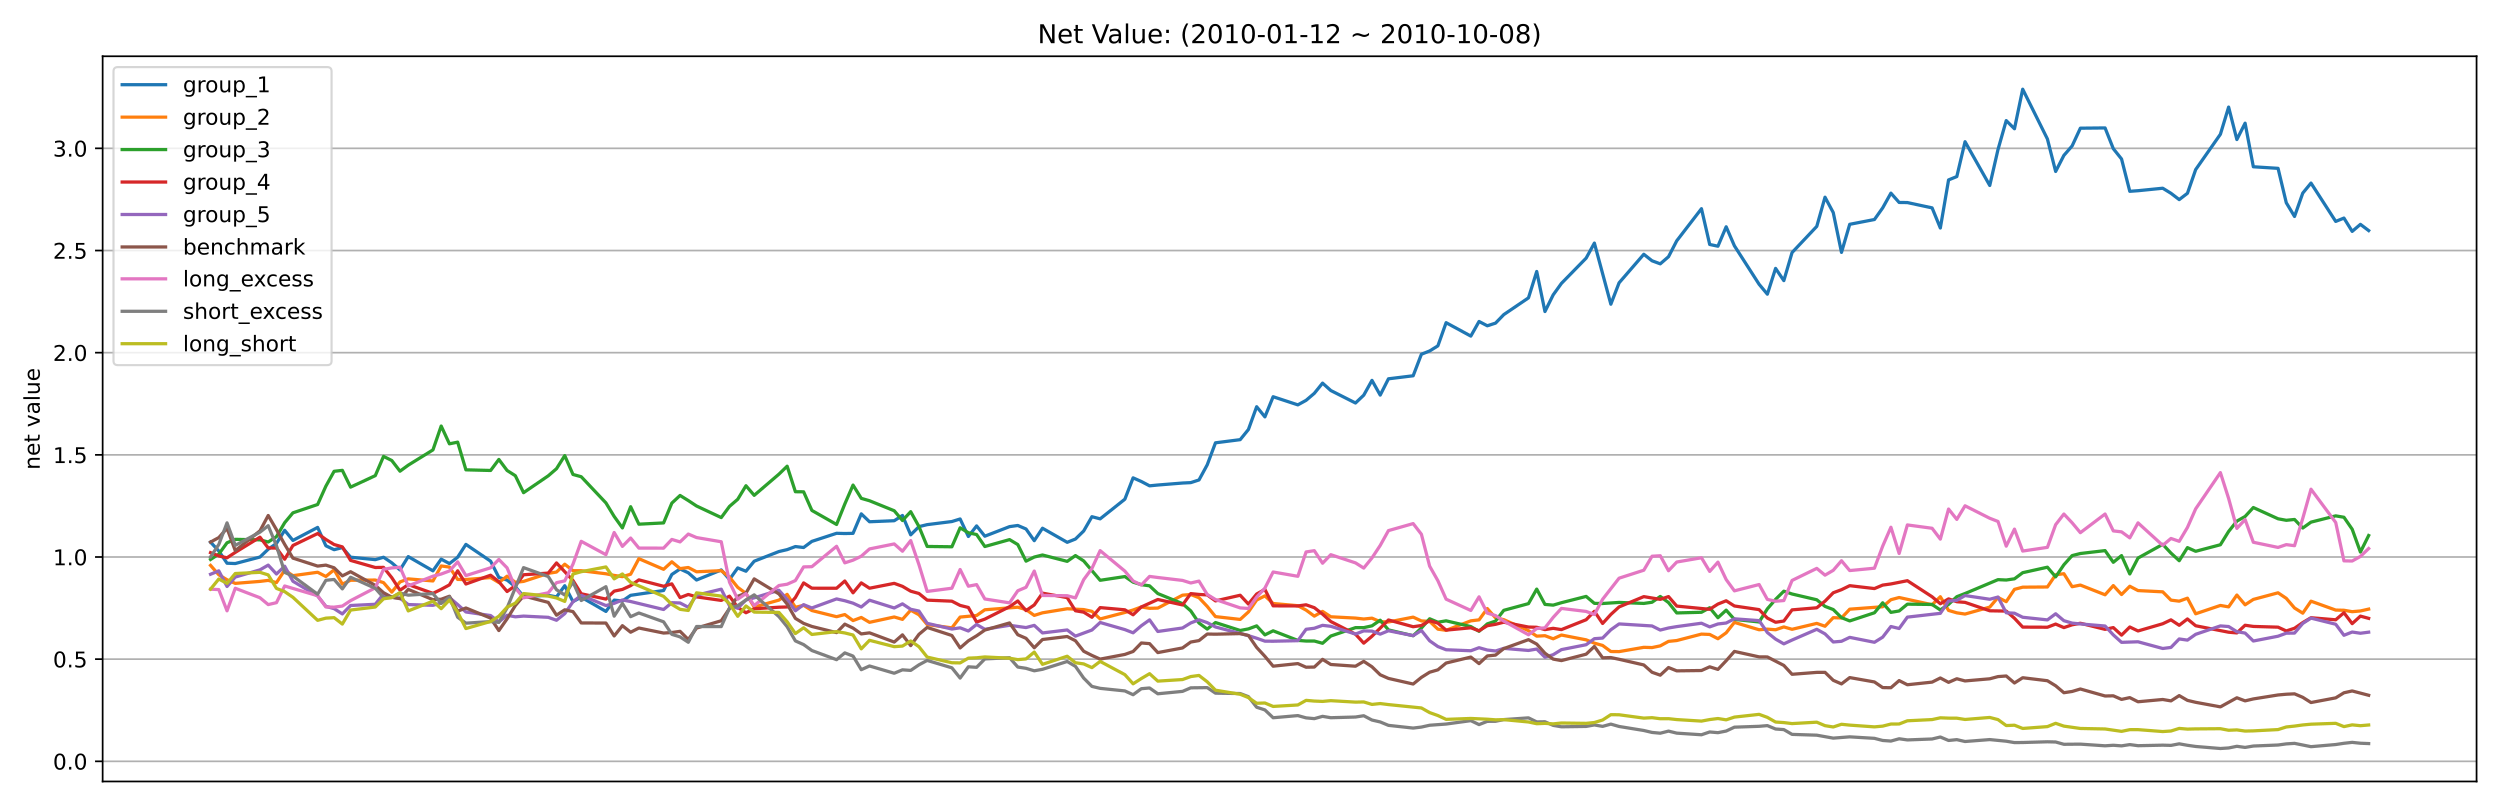 <?xml version="1.0" encoding="utf-8" standalone="no"?>
<!DOCTYPE svg PUBLIC "-//W3C//DTD SVG 1.1//EN"
  "http://www.w3.org/Graphics/SVG/1.1/DTD/svg11.dtd">
<!-- Created with matplotlib (https://matplotlib.org/) -->
<svg height="374.4pt" version="1.1" viewBox="0 0 1152 374.4" width="1152pt" xmlns="http://www.w3.org/2000/svg" xmlns:xlink="http://www.w3.org/1999/xlink">
 <defs>
  <style type="text/css">*{stroke-linecap:butt;stroke-linejoin:round;}</style>
 </defs>
 <g id="figure_1">
  <g id="patch_1">
   <path d="M 0 374.4 
L 1152 374.4 
L 1152 0 
L 0 0 
z
" style="fill:#ffffff;"/>
  </g>
  <g id="axes_1">
   <g id="patch_2">
    <path d="M 47.3 360.1 
L 1141.2 360.1 
L 1141.2 25.92 
L 47.3 25.92 
z
" style="fill:#ffffff;"/>
   </g>
   <g id="matplotlib.axis_1"/>
   <g id="matplotlib.axis_2">
    <g id="ytick_1">
     <g id="line2d_1">
      <path clip-path="url(#p873acc478d)" d="M 47.3 350.817 
L 1141.2 350.817 
" style="fill:none;stroke:#b0b0b0;stroke-linecap:square;stroke-width:0.8;"/>
     </g>
     <g id="line2d_2">
      <defs>
       <path d="M 0 0 
L -3.5 0 
" id="m927cfdba8a" style="stroke:#000000;stroke-width:0.8;"/>
      </defs>
      <g>
       <use style="stroke:#000000;stroke-width:0.8;" x="47.3" xlink:href="#m927cfdba8a" y="350.817"/>
      </g>
     </g>
     <g id="text_1">
      <!-- 0.0 -->
      <g transform="translate(24.397 354.616)scale(0.1 -0.1)">
       <defs>
        <path d="M 31.781 66.406 
Q 24.172 66.406 20.328 58.906 
Q 16.5 51.422 16.5 36.375 
Q 16.5 21.391 20.328 13.891 
Q 24.172 6.391 31.781 6.391 
Q 39.453 6.391 43.281 13.891 
Q 47.125 21.391 47.125 36.375 
Q 47.125 51.422 43.281 58.906 
Q 39.453 66.406 31.781 66.406 
z
M 31.781 74.219 
Q 44.047 74.219 50.516 64.516 
Q 56.984 54.828 56.984 36.375 
Q 56.984 17.969 50.516 8.266 
Q 44.047 -1.422 31.781 -1.422 
Q 19.531 -1.422 13.062 8.266 
Q 6.594 17.969 6.594 36.375 
Q 6.594 54.828 13.062 64.516 
Q 19.531 74.219 31.781 74.219 
z
" id="DejaVuSans-48"/>
        <path d="M 10.688 12.406 
L 21 12.406 
L 21 0 
L 10.688 0 
z
" id="DejaVuSans-46"/>
       </defs>
       <use xlink:href="#DejaVuSans-48"/>
       <use x="63.623" xlink:href="#DejaVuSans-46"/>
       <use x="95.41" xlink:href="#DejaVuSans-48"/>
      </g>
     </g>
    </g>
    <g id="ytick_2">
     <g id="line2d_3">
      <path clip-path="url(#p873acc478d)" d="M 47.3 303.74 
L 1141.2 303.74 
" style="fill:none;stroke:#b0b0b0;stroke-linecap:square;stroke-width:0.8;"/>
     </g>
     <g id="line2d_4">
      <g>
       <use style="stroke:#000000;stroke-width:0.8;" x="47.3" xlink:href="#m927cfdba8a" y="303.74"/>
      </g>
     </g>
     <g id="text_2">
      <!-- 0.5 -->
      <g transform="translate(24.397 307.54)scale(0.1 -0.1)">
       <defs>
        <path d="M 10.797 72.906 
L 49.516 72.906 
L 49.516 64.594 
L 19.828 64.594 
L 19.828 46.734 
Q 21.969 47.469 24.109 47.828 
Q 26.266 48.188 28.422 48.188 
Q 40.625 48.188 47.75 41.5 
Q 54.891 34.812 54.891 23.391 
Q 54.891 11.625 47.562 5.094 
Q 40.234 -1.422 26.906 -1.422 
Q 22.312 -1.422 17.547 -0.641 
Q 12.797 0.141 7.719 1.703 
L 7.719 11.625 
Q 12.109 9.234 16.797 8.062 
Q 21.484 6.891 26.703 6.891 
Q 35.156 6.891 40.078 11.328 
Q 45.016 15.766 45.016 23.391 
Q 45.016 31 40.078 35.438 
Q 35.156 39.891 26.703 39.891 
Q 22.75 39.891 18.812 39.016 
Q 14.891 38.141 10.797 36.281 
z
" id="DejaVuSans-53"/>
       </defs>
       <use xlink:href="#DejaVuSans-48"/>
       <use x="63.623" xlink:href="#DejaVuSans-46"/>
       <use x="95.41" xlink:href="#DejaVuSans-53"/>
      </g>
     </g>
    </g>
    <g id="ytick_3">
     <g id="line2d_5">
      <path clip-path="url(#p873acc478d)" d="M 47.3 256.664 
L 1141.2 256.664 
" style="fill:none;stroke:#b0b0b0;stroke-linecap:square;stroke-width:0.8;"/>
     </g>
     <g id="line2d_6">
      <g>
       <use style="stroke:#000000;stroke-width:0.8;" x="47.3" xlink:href="#m927cfdba8a" y="256.664"/>
      </g>
     </g>
     <g id="text_3">
      <!-- 1.0 -->
      <g transform="translate(24.397 260.463)scale(0.1 -0.1)">
       <defs>
        <path d="M 12.406 8.297 
L 28.516 8.297 
L 28.516 63.922 
L 10.984 60.406 
L 10.984 69.391 
L 28.422 72.906 
L 38.281 72.906 
L 38.281 8.297 
L 54.391 8.297 
L 54.391 0 
L 12.406 0 
z
" id="DejaVuSans-49"/>
       </defs>
       <use xlink:href="#DejaVuSans-49"/>
       <use x="63.623" xlink:href="#DejaVuSans-46"/>
       <use x="95.41" xlink:href="#DejaVuSans-48"/>
      </g>
     </g>
    </g>
    <g id="ytick_4">
     <g id="line2d_7">
      <path clip-path="url(#p873acc478d)" d="M 47.3 209.588 
L 1141.2 209.588 
" style="fill:none;stroke:#b0b0b0;stroke-linecap:square;stroke-width:0.8;"/>
     </g>
     <g id="line2d_8">
      <g>
       <use style="stroke:#000000;stroke-width:0.8;" x="47.3" xlink:href="#m927cfdba8a" y="209.588"/>
      </g>
     </g>
     <g id="text_4">
      <!-- 1.5 -->
      <g transform="translate(24.397 213.387)scale(0.1 -0.1)">
       <use xlink:href="#DejaVuSans-49"/>
       <use x="63.623" xlink:href="#DejaVuSans-46"/>
       <use x="95.41" xlink:href="#DejaVuSans-53"/>
      </g>
     </g>
    </g>
    <g id="ytick_5">
     <g id="line2d_9">
      <path clip-path="url(#p873acc478d)" d="M 47.3 162.512 
L 1141.2 162.512 
" style="fill:none;stroke:#b0b0b0;stroke-linecap:square;stroke-width:0.8;"/>
     </g>
     <g id="line2d_10">
      <g>
       <use style="stroke:#000000;stroke-width:0.8;" x="47.3" xlink:href="#m927cfdba8a" y="162.512"/>
      </g>
     </g>
     <g id="text_5">
      <!-- 2.0 -->
      <g transform="translate(24.397 166.311)scale(0.1 -0.1)">
       <defs>
        <path d="M 19.188 8.297 
L 53.609 8.297 
L 53.609 0 
L 7.328 0 
L 7.328 8.297 
Q 12.938 14.109 22.625 23.891 
Q 32.328 33.688 34.812 36.531 
Q 39.547 41.844 41.422 45.531 
Q 43.312 49.219 43.312 52.781 
Q 43.312 58.594 39.234 62.25 
Q 35.156 65.922 28.609 65.922 
Q 23.969 65.922 18.812 64.312 
Q 13.672 62.703 7.812 59.422 
L 7.812 69.391 
Q 13.766 71.781 18.938 73 
Q 24.125 74.219 28.422 74.219 
Q 39.75 74.219 46.484 68.547 
Q 53.219 62.891 53.219 53.422 
Q 53.219 48.922 51.531 44.891 
Q 49.859 40.875 45.406 35.406 
Q 44.188 33.984 37.641 27.219 
Q 31.109 20.453 19.188 8.297 
z
" id="DejaVuSans-50"/>
       </defs>
       <use xlink:href="#DejaVuSans-50"/>
       <use x="63.623" xlink:href="#DejaVuSans-46"/>
       <use x="95.41" xlink:href="#DejaVuSans-48"/>
      </g>
     </g>
    </g>
    <g id="ytick_6">
     <g id="line2d_11">
      <path clip-path="url(#p873acc478d)" d="M 47.3 115.435 
L 1141.2 115.435 
" style="fill:none;stroke:#b0b0b0;stroke-linecap:square;stroke-width:0.8;"/>
     </g>
     <g id="line2d_12">
      <g>
       <use style="stroke:#000000;stroke-width:0.8;" x="47.3" xlink:href="#m927cfdba8a" y="115.435"/>
      </g>
     </g>
     <g id="text_6">
      <!-- 2.5 -->
      <g transform="translate(24.397 119.235)scale(0.1 -0.1)">
       <use xlink:href="#DejaVuSans-50"/>
       <use x="63.623" xlink:href="#DejaVuSans-46"/>
       <use x="95.41" xlink:href="#DejaVuSans-53"/>
      </g>
     </g>
    </g>
    <g id="ytick_7">
     <g id="line2d_13">
      <path clip-path="url(#p873acc478d)" d="M 47.3 68.359 
L 1141.2 68.359 
" style="fill:none;stroke:#b0b0b0;stroke-linecap:square;stroke-width:0.8;"/>
     </g>
     <g id="line2d_14">
      <g>
       <use style="stroke:#000000;stroke-width:0.8;" x="47.3" xlink:href="#m927cfdba8a" y="68.359"/>
      </g>
     </g>
     <g id="text_7">
      <!-- 3.0 -->
      <g transform="translate(24.397 72.158)scale(0.1 -0.1)">
       <defs>
        <path d="M 40.578 39.312 
Q 47.656 37.797 51.625 33 
Q 55.609 28.219 55.609 21.188 
Q 55.609 10.406 48.188 4.484 
Q 40.766 -1.422 27.094 -1.422 
Q 22.516 -1.422 17.656 -0.516 
Q 12.797 0.391 7.625 2.203 
L 7.625 11.719 
Q 11.719 9.328 16.594 8.109 
Q 21.484 6.891 26.812 6.891 
Q 36.078 6.891 40.938 10.547 
Q 45.797 14.203 45.797 21.188 
Q 45.797 27.641 41.281 31.266 
Q 36.766 34.906 28.719 34.906 
L 20.219 34.906 
L 20.219 43.016 
L 29.109 43.016 
Q 36.375 43.016 40.234 45.922 
Q 44.094 48.828 44.094 54.297 
Q 44.094 59.906 40.109 62.906 
Q 36.141 65.922 28.719 65.922 
Q 24.656 65.922 20.016 65.031 
Q 15.375 64.156 9.812 62.312 
L 9.812 71.094 
Q 15.438 72.656 20.344 73.438 
Q 25.25 74.219 29.594 74.219 
Q 40.828 74.219 47.359 69.109 
Q 53.906 64.016 53.906 55.328 
Q 53.906 49.266 50.438 45.094 
Q 46.969 40.922 40.578 39.312 
z
" id="DejaVuSans-51"/>
       </defs>
       <use xlink:href="#DejaVuSans-51"/>
       <use x="63.623" xlink:href="#DejaVuSans-46"/>
       <use x="95.41" xlink:href="#DejaVuSans-48"/>
      </g>
     </g>
    </g>
    <g id="text_8">
     <!-- net value -->
     <g transform="translate(18.317 216.462)rotate(-90)scale(0.1 -0.1)">
      <defs>
       <path d="M 54.891 33.016 
L 54.891 0 
L 45.906 0 
L 45.906 32.719 
Q 45.906 40.484 42.875 44.328 
Q 39.844 48.188 33.797 48.188 
Q 26.516 48.188 22.312 43.547 
Q 18.109 38.922 18.109 30.906 
L 18.109 0 
L 9.078 0 
L 9.078 54.688 
L 18.109 54.688 
L 18.109 46.188 
Q 21.344 51.125 25.703 53.562 
Q 30.078 56 35.797 56 
Q 45.219 56 50.047 50.172 
Q 54.891 44.344 54.891 33.016 
z
" id="DejaVuSans-110"/>
       <path d="M 56.203 29.594 
L 56.203 25.203 
L 14.891 25.203 
Q 15.484 15.922 20.484 11.062 
Q 25.484 6.203 34.422 6.203 
Q 39.594 6.203 44.453 7.469 
Q 49.312 8.734 54.109 11.281 
L 54.109 2.781 
Q 49.266 0.734 44.188 -0.344 
Q 39.109 -1.422 33.891 -1.422 
Q 20.797 -1.422 13.156 6.188 
Q 5.516 13.812 5.516 26.812 
Q 5.516 40.234 12.766 48.109 
Q 20.016 56 32.328 56 
Q 43.359 56 49.781 48.891 
Q 56.203 41.797 56.203 29.594 
z
M 47.219 32.234 
Q 47.125 39.594 43.094 43.984 
Q 39.062 48.391 32.422 48.391 
Q 24.906 48.391 20.391 44.141 
Q 15.875 39.891 15.188 32.172 
z
" id="DejaVuSans-101"/>
       <path d="M 18.312 70.219 
L 18.312 54.688 
L 36.812 54.688 
L 36.812 47.703 
L 18.312 47.703 
L 18.312 18.016 
Q 18.312 11.328 20.141 9.422 
Q 21.969 7.516 27.594 7.516 
L 36.812 7.516 
L 36.812 0 
L 27.594 0 
Q 17.188 0 13.234 3.875 
Q 9.281 7.766 9.281 18.016 
L 9.281 47.703 
L 2.688 47.703 
L 2.688 54.688 
L 9.281 54.688 
L 9.281 70.219 
z
" id="DejaVuSans-116"/>
       <path id="DejaVuSans-32"/>
       <path d="M 2.984 54.688 
L 12.5 54.688 
L 29.594 8.797 
L 46.688 54.688 
L 56.203 54.688 
L 35.688 0 
L 23.484 0 
z
" id="DejaVuSans-118"/>
       <path d="M 34.281 27.484 
Q 23.391 27.484 19.188 25 
Q 14.984 22.516 14.984 16.5 
Q 14.984 11.719 18.141 8.906 
Q 21.297 6.109 26.703 6.109 
Q 34.188 6.109 38.703 11.406 
Q 43.219 16.703 43.219 25.484 
L 43.219 27.484 
z
M 52.203 31.203 
L 52.203 0 
L 43.219 0 
L 43.219 8.297 
Q 40.141 3.328 35.547 0.953 
Q 30.953 -1.422 24.312 -1.422 
Q 15.922 -1.422 10.953 3.297 
Q 6 8.016 6 15.922 
Q 6 25.141 12.172 29.828 
Q 18.359 34.516 30.609 34.516 
L 43.219 34.516 
L 43.219 35.406 
Q 43.219 41.609 39.141 45 
Q 35.062 48.391 27.688 48.391 
Q 23 48.391 18.547 47.266 
Q 14.109 46.141 10.016 43.891 
L 10.016 52.203 
Q 14.938 54.109 19.578 55.047 
Q 24.219 56 28.609 56 
Q 40.484 56 46.344 49.844 
Q 52.203 43.703 52.203 31.203 
z
" id="DejaVuSans-97"/>
       <path d="M 9.422 75.984 
L 18.406 75.984 
L 18.406 0 
L 9.422 0 
z
" id="DejaVuSans-108"/>
       <path d="M 8.5 21.578 
L 8.5 54.688 
L 17.484 54.688 
L 17.484 21.922 
Q 17.484 14.156 20.5 10.266 
Q 23.531 6.391 29.594 6.391 
Q 36.859 6.391 41.078 11.031 
Q 45.312 15.672 45.312 23.688 
L 45.312 54.688 
L 54.297 54.688 
L 54.297 0 
L 45.312 0 
L 45.312 8.406 
Q 42.047 3.422 37.719 1 
Q 33.406 -1.422 27.688 -1.422 
Q 18.266 -1.422 13.375 4.438 
Q 8.5 10.297 8.5 21.578 
z
M 31.109 56 
z
" id="DejaVuSans-117"/>
      </defs>
      <use xlink:href="#DejaVuSans-110"/>
      <use x="63.379" xlink:href="#DejaVuSans-101"/>
      <use x="124.902" xlink:href="#DejaVuSans-116"/>
      <use x="164.111" xlink:href="#DejaVuSans-32"/>
      <use x="195.898" xlink:href="#DejaVuSans-118"/>
      <use x="255.078" xlink:href="#DejaVuSans-97"/>
      <use x="316.357" xlink:href="#DejaVuSans-108"/>
      <use x="344.141" xlink:href="#DejaVuSans-117"/>
      <use x="407.52" xlink:href="#DejaVuSans-101"/>
     </g>
    </g>
   </g>
   <g id="line2d_15">
    <path clip-path="url(#p873acc478d)" d="M 97.023 249.818 
L 100.818 253.897 
L 104.614 259.532 
L 108.41 259.679 
L 119.796 256.681 
L 123.592 253.079 
L 127.388 250.427 
L 131.183 244.367 
L 134.979 249.026 
L 146.366 243.037 
L 150.162 251.486 
L 153.957 253.302 
L 157.753 252.329 
L 161.548 256.756 
L 172.935 257.885 
L 176.731 256.777 
L 180.527 259.342 
L 184.322 262.618 
L 188.118 256.484 
L 199.505 263.043 
L 203.3 257.648 
L 207.096 259.7 
L 210.892 256.758 
L 214.687 250.859 
L 226.074 258.591 
L 229.87 266.085 
L 233.665 267.298 
L 237.461 270.361 
L 241.257 274.859 
L 252.643 274.333 
L 256.439 275.037 
L 260.235 269.902 
L 264.03 277.221 
L 267.826 275.173 
L 279.213 281.746 
L 283.009 276.528 
L 286.804 276.938 
L 290.6 274.324 
L 305.782 272.107 
L 309.578 264.714 
L 313.374 262.181 
L 317.169 263.944 
L 320.965 267.271 
L 332.352 262.63 
L 336.147 267.026 
L 339.943 261.702 
L 343.739 263.217 
L 347.534 258.607 
L 358.921 254.151 
L 362.717 253.267 
L 366.512 251.855 
L 370.308 252.288 
L 374.104 249.468 
L 385.49 245.741 
L 389.286 245.849 
L 393.082 245.759 
L 396.877 236.788 
L 400.673 240.423 
L 412.06 239.949 
L 415.855 237.536 
L 419.651 246.449 
L 423.447 242.679 
L 427.242 241.752 
L 438.629 240.324 
L 442.425 239.142 
L 446.221 247.212 
L 450.016 242.34 
L 453.812 247.076 
L 465.199 242.671 
L 468.994 242.14 
L 472.79 243.756 
L 476.586 249.137 
L 480.381 243.408 
L 491.768 249.901 
L 495.564 248.387 
L 499.359 244.678 
L 503.155 238.093 
L 506.951 239.085 
L 518.337 230.028 
L 522.133 220.197 
L 525.929 221.874 
L 529.724 223.869 
L 533.52 223.497 
L 544.907 222.581 
L 548.702 222.396 
L 552.498 221.162 
L 556.294 214.181 
L 560.089 204.05 
L 571.476 202.593 
L 575.272 197.902 
L 579.067 187.424 
L 582.863 192.095 
L 586.659 182.814 
L 598.046 186.561 
L 601.841 184.475 
L 605.637 181.246 
L 609.433 176.544 
L 613.228 179.949 
L 624.615 185.703 
L 628.411 182.094 
L 632.206 175.281 
L 636.002 182.061 
L 639.798 174.553 
L 651.184 173.157 
L 654.98 163.237 
L 658.776 161.723 
L 662.571 159.379 
L 666.367 148.689 
L 677.754 154.871 
L 681.549 148.139 
L 685.345 150.12 
L 689.141 148.898 
L 692.936 144.976 
L 704.323 137.252 
L 708.119 125.103 
L 711.914 143.552 
L 715.71 135.87 
L 719.506 130.586 
L 730.893 118.943 
L 734.688 112.02 
L 742.279 140.173 
L 746.075 130.324 
L 757.462 117.169 
L 761.258 120.171 
L 765.053 121.575 
L 768.849 118.292 
L 772.645 110.963 
L 784.031 96.168 
L 787.827 112.65 
L 791.623 113.45 
L 795.418 104.51 
L 799.214 113.266 
L 810.601 131.003 
L 814.396 135.552 
L 818.192 123.679 
L 821.988 129.307 
L 825.783 116.378 
L 837.17 104.316 
L 840.966 90.875 
L 844.761 97.954 
L 848.557 116.291 
L 852.353 103.36 
L 863.74 101.153 
L 867.535 95.802 
L 871.331 89.003 
L 875.126 93.293 
L 878.922 93.342 
L 890.309 95.792 
L 894.105 105.065 
L 897.9 82.904 
L 901.696 81.361 
L 905.491 65.302 
L 916.878 85.463 
L 920.674 68.908 
L 924.47 55.572 
L 928.265 59.332 
L 932.061 41.11 
L 943.448 64.047 
L 947.243 79 
L 951.039 71.604 
L 954.835 67.242 
L 958.63 59.068 
L 970.017 58.952 
L 973.813 68.511 
L 977.608 73.26 
L 981.404 88.151 
L 985.2 87.878 
L 996.587 86.735 
L 1000.382 89.067 
L 1004.178 91.974 
L 1007.973 89.064 
L 1011.769 78.139 
L 1023.156 61.865 
L 1026.952 49.349 
L 1030.747 64.298 
L 1034.543 56.763 
L 1038.338 76.848 
L 1049.725 77.573 
L 1053.521 93.438 
L 1057.317 99.74 
L 1061.112 88.983 
L 1064.908 84.364 
L 1076.295 102.027 
L 1080.09 100.489 
L 1083.886 106.62 
L 1087.682 103.385 
L 1091.477 106.246 
L 1091.477 106.246 
" style="fill:none;stroke:#1f77b4;stroke-linecap:square;stroke-width:1.5;"/>
   </g>
   <g id="line2d_16">
    <path clip-path="url(#p873acc478d)" d="M 97.023 260.531 
L 100.818 264.862 
L 104.614 267.15 
L 108.41 268.818 
L 119.796 267.906 
L 123.592 267.436 
L 127.388 268.469 
L 131.183 262.76 
L 134.979 265.266 
L 146.366 263.696 
L 150.162 265.644 
L 153.957 262.563 
L 157.753 269.163 
L 161.548 267.376 
L 172.935 267.284 
L 176.731 268.474 
L 180.527 272.855 
L 184.322 268.16 
L 188.118 266.74 
L 199.505 267.703 
L 203.3 260.798 
L 207.096 261.303 
L 210.892 267.016 
L 214.687 267.033 
L 226.074 266.146 
L 229.87 268.439 
L 233.665 265.5 
L 237.461 268.341 
L 241.257 267.913 
L 252.643 264.2 
L 256.439 263.596 
L 260.235 259.993 
L 264.03 262.959 
L 267.826 262.986 
L 279.213 264.394 
L 283.009 265.146 
L 286.804 265.731 
L 290.6 264.591 
L 294.395 257.447 
L 305.782 262.344 
L 309.578 258.876 
L 313.374 262.014 
L 317.169 261.498 
L 320.965 263.475 
L 332.352 262.96 
L 336.147 265.959 
L 339.943 270.643 
L 343.739 273.444 
L 347.534 279.723 
L 358.921 276.533 
L 362.717 273.884 
L 366.512 279.855 
L 370.308 278.924 
L 374.104 281.334 
L 385.49 284.183 
L 389.286 283.188 
L 393.082 285.961 
L 396.877 284.526 
L 400.673 286.769 
L 412.06 284.302 
L 415.855 285.404 
L 419.651 281.17 
L 423.447 283.277 
L 427.242 287.797 
L 438.629 289.314 
L 442.425 284.348 
L 450.016 283.633 
L 453.812 280.984 
L 468.994 279.801 
L 472.79 280.896 
L 476.586 283.581 
L 480.381 282.382 
L 491.768 280.519 
L 499.359 280.888 
L 503.155 281.707 
L 506.951 285.211 
L 518.337 282.226 
L 522.133 281.089 
L 525.929 279.683 
L 529.724 280.308 
L 533.52 280.211 
L 544.907 274.253 
L 548.702 273.955 
L 552.498 275.43 
L 556.294 279.444 
L 560.089 284.133 
L 571.476 285.434 
L 575.272 281.988 
L 579.067 276.499 
L 582.863 274.575 
L 586.659 278.094 
L 598.046 279.107 
L 601.841 281.131 
L 605.637 283.913 
L 609.433 281.726 
L 613.228 284.213 
L 624.615 284.811 
L 628.411 285.243 
L 632.206 284.851 
L 636.002 286.472 
L 639.798 286.606 
L 651.184 284.374 
L 654.98 286.126 
L 658.776 286.32 
L 662.571 289.912 
L 666.367 290.447 
L 677.754 286.087 
L 681.549 285.629 
L 685.345 280.42 
L 689.141 284.711 
L 692.936 285.533 
L 704.323 290.619 
L 708.119 293.141 
L 711.914 292.929 
L 715.71 294.356 
L 719.506 292.619 
L 730.893 294.839 
L 734.688 296.355 
L 738.484 297.42 
L 742.279 300.22 
L 746.075 300.261 
L 757.462 298.287 
L 761.258 298.396 
L 765.053 297.615 
L 768.849 295.549 
L 772.645 295.161 
L 784.031 292.195 
L 787.827 292.351 
L 791.623 294.324 
L 795.418 291.599 
L 799.214 286.792 
L 810.601 290.189 
L 814.396 289.905 
L 818.192 290.19 
L 821.988 288.883 
L 825.783 289.98 
L 837.17 287.261 
L 840.966 288.568 
L 844.761 284.625 
L 848.557 284.754 
L 852.353 280.706 
L 867.535 279.584 
L 871.331 276.345 
L 875.126 275.333 
L 890.309 278.661 
L 894.105 274.976 
L 897.9 281.284 
L 901.696 282.393 
L 905.491 282.958 
L 916.878 279.76 
L 920.674 275.307 
L 924.47 277.241 
L 928.265 271.574 
L 932.061 270.571 
L 943.448 270.479 
L 947.243 264.867 
L 951.039 264.365 
L 954.835 270.359 
L 958.63 269.598 
L 970.017 274.073 
L 973.813 269.838 
L 977.608 273.95 
L 981.404 270.149 
L 985.2 272.134 
L 996.587 272.716 
L 1000.382 276.544 
L 1004.178 277.019 
L 1007.973 275.643 
L 1011.769 282.826 
L 1023.156 278.988 
L 1026.952 279.648 
L 1030.747 274.196 
L 1034.543 278.689 
L 1038.338 276.218 
L 1049.725 273.165 
L 1053.521 275.717 
L 1057.317 280.169 
L 1061.112 282.548 
L 1064.908 277.024 
L 1076.295 281.123 
L 1080.09 281.21 
L 1083.886 281.864 
L 1087.682 281.533 
L 1091.477 280.675 
L 1091.477 280.675 
" style="fill:none;stroke:#ff7f0e;stroke-linecap:square;stroke-width:1.5;"/>
   </g>
   <g id="line2d_17">
    <path clip-path="url(#p873acc478d)" d="M 97.023 257.8 
L 100.818 255.346 
L 104.614 250.11 
L 108.41 248.53 
L 119.796 248.758 
L 123.592 249.754 
L 127.388 247.296 
L 131.183 240.856 
L 134.979 236.313 
L 146.366 232.471 
L 150.162 224.024 
L 153.957 217.173 
L 157.753 216.738 
L 161.548 224.467 
L 172.935 219.168 
L 176.731 210.305 
L 180.527 212.197 
L 184.322 217.123 
L 188.118 214.352 
L 199.505 207.311 
L 203.3 196.317 
L 207.096 204.515 
L 210.892 203.74 
L 214.687 216.497 
L 226.074 216.794 
L 229.87 211.713 
L 233.665 216.792 
L 237.461 219.204 
L 241.257 227.026 
L 252.643 219.25 
L 256.439 215.976 
L 260.235 209.943 
L 264.03 218.632 
L 267.826 219.676 
L 279.213 231.74 
L 283.009 237.974 
L 286.804 243.262 
L 290.6 233.494 
L 294.395 241.542 
L 305.782 240.961 
L 309.578 231.834 
L 313.374 228.31 
L 317.169 230.657 
L 320.965 233.161 
L 332.352 238.495 
L 336.147 233.348 
L 339.943 230.076 
L 343.739 223.827 
L 347.534 228.251 
L 358.921 218.506 
L 362.717 214.83 
L 366.512 226.585 
L 370.308 226.628 
L 374.104 235.202 
L 385.49 241.674 
L 389.286 232.246 
L 393.082 223.529 
L 396.877 229.64 
L 400.673 230.74 
L 412.06 235.351 
L 415.855 239.848 
L 419.651 235.784 
L 423.447 242.622 
L 427.242 251.804 
L 438.629 251.956 
L 442.425 243.22 
L 446.221 245.486 
L 450.016 246.316 
L 453.812 251.836 
L 465.199 248.651 
L 468.994 250.929 
L 472.79 258.575 
L 476.586 256.686 
L 480.381 255.739 
L 491.768 258.672 
L 495.564 256.01 
L 499.359 258.469 
L 506.951 267.397 
L 518.337 265.677 
L 522.133 268.262 
L 525.929 269.419 
L 529.724 269.95 
L 533.52 273.51 
L 544.907 278.154 
L 548.702 281.487 
L 552.498 287.09 
L 556.294 289.879 
L 560.089 286.865 
L 571.476 290.523 
L 575.272 289.798 
L 579.067 288.406 
L 582.863 292.543 
L 586.659 290.68 
L 598.046 295.102 
L 601.841 295.384 
L 605.637 295.38 
L 609.433 296.43 
L 613.228 293.086 
L 624.615 289.216 
L 628.411 289.219 
L 632.206 288.383 
L 636.002 285.798 
L 639.798 290.258 
L 651.184 292.94 
L 654.98 289.405 
L 658.776 285.133 
L 662.571 286.721 
L 666.367 286.077 
L 677.754 288.722 
L 681.549 290.904 
L 685.345 287.487 
L 689.141 286.193 
L 692.936 281.24 
L 704.323 278.153 
L 708.119 271.459 
L 711.914 278.509 
L 715.71 278.844 
L 719.506 277.729 
L 730.893 274.828 
L 734.688 278.03 
L 738.484 278.089 
L 746.075 277.597 
L 757.462 278.059 
L 761.258 277.513 
L 765.053 274.853 
L 768.849 277.659 
L 772.645 282.443 
L 784.031 282.134 
L 787.827 280.049 
L 791.623 284.636 
L 795.418 281.166 
L 799.214 285.411 
L 810.601 286.603 
L 814.396 280.572 
L 818.192 276.181 
L 821.988 272.419 
L 825.783 273.717 
L 837.17 276.376 
L 840.966 279.416 
L 844.761 280.878 
L 848.557 284.606 
L 852.353 286.125 
L 863.74 282.37 
L 867.535 277.775 
L 871.331 282.178 
L 875.126 281.534 
L 878.922 278.395 
L 890.309 278.535 
L 894.105 281.077 
L 897.9 278.486 
L 901.696 274.956 
L 905.491 273.494 
L 920.674 267.102 
L 924.47 267.275 
L 928.265 266.72 
L 932.061 263.896 
L 943.448 261.362 
L 947.243 265.813 
L 951.039 260.242 
L 954.835 256.021 
L 958.63 255.059 
L 970.017 253.72 
L 973.813 259.102 
L 977.608 256.023 
L 981.404 264.475 
L 985.2 257.152 
L 996.587 250.835 
L 1000.382 254.87 
L 1004.178 258.371 
L 1007.973 252.346 
L 1011.769 254.04 
L 1023.156 251.02 
L 1026.952 244.888 
L 1030.747 240.133 
L 1034.543 237.995 
L 1038.338 233.875 
L 1049.725 239.055 
L 1053.521 239.753 
L 1057.317 239.372 
L 1061.112 243.316 
L 1064.908 240.601 
L 1076.295 237.711 
L 1080.09 238.355 
L 1083.886 243.863 
L 1087.682 254.388 
L 1091.477 246.767 
L 1091.477 246.767 
" style="fill:none;stroke:#2ca02c;stroke-linecap:square;stroke-width:1.5;"/>
   </g>
   <g id="line2d_18">
    <path clip-path="url(#p873acc478d)" d="M 97.023 254.656 
L 100.818 256.186 
L 104.614 257.034 
L 108.41 254.541 
L 119.796 247.537 
L 123.592 252.505 
L 127.388 252.542 
L 131.183 257.686 
L 134.979 251.361 
L 146.366 245.859 
L 150.162 248.583 
L 153.957 250.917 
L 157.753 252.001 
L 161.548 258.233 
L 172.935 261.503 
L 176.731 261.447 
L 180.527 266.19 
L 184.322 271.984 
L 188.118 269.366 
L 199.505 273.421 
L 203.3 271.572 
L 207.096 269.516 
L 210.892 263.033 
L 214.687 269.115 
L 226.074 265.05 
L 229.87 268.053 
L 233.665 272.567 
L 237.461 269.905 
L 241.257 264.848 
L 252.643 264.083 
L 256.439 259.403 
L 264.03 267.488 
L 267.826 273.608 
L 279.213 276.063 
L 283.009 272.402 
L 286.804 271.6 
L 290.6 269.857 
L 294.395 267.197 
L 305.782 270.151 
L 309.578 269.04 
L 313.374 275.376 
L 317.169 273.93 
L 320.965 275.042 
L 332.352 276.67 
L 336.147 274.714 
L 339.943 279.87 
L 343.739 282.344 
L 347.534 280.517 
L 358.921 279.801 
L 362.717 279.688 
L 366.512 275.345 
L 370.308 268.604 
L 374.104 271.039 
L 385.49 271.065 
L 389.286 267.725 
L 393.082 273.168 
L 396.877 268.6 
L 400.673 271.051 
L 412.06 268.811 
L 415.855 270.186 
L 419.651 272.423 
L 423.447 273.477 
L 427.242 276.545 
L 438.629 277.024 
L 442.425 278.975 
L 446.221 279.926 
L 450.016 286.648 
L 453.812 285.289 
L 465.199 279.572 
L 468.994 276.928 
L 472.79 281.365 
L 476.586 278.756 
L 480.381 273.326 
L 491.768 275.386 
L 495.564 281.436 
L 499.359 282.082 
L 503.155 284.432 
L 506.951 279.985 
L 518.337 280.997 
L 522.133 283.284 
L 525.929 279.682 
L 533.52 276.238 
L 544.907 278.752 
L 548.702 273.531 
L 552.498 273.919 
L 556.294 274.138 
L 560.089 276.895 
L 571.476 274.288 
L 575.272 278.36 
L 579.067 273.723 
L 582.863 271.59 
L 586.659 279.176 
L 598.046 279.22 
L 601.841 278.692 
L 605.637 280.018 
L 609.433 282.985 
L 613.228 286.401 
L 624.615 292.233 
L 628.411 296.368 
L 632.206 293.182 
L 639.798 285.68 
L 651.184 288.797 
L 654.98 288.238 
L 658.776 286.034 
L 662.571 287.143 
L 666.367 290.36 
L 677.754 289.29 
L 681.549 290.647 
L 685.345 288.326 
L 689.141 287.687 
L 692.936 286.707 
L 704.323 288.945 
L 708.119 289.049 
L 711.914 290.123 
L 715.71 289.532 
L 719.506 290.122 
L 730.893 285.574 
L 734.688 281.696 
L 738.484 287.292 
L 742.279 283.134 
L 746.075 279.669 
L 757.462 274.922 
L 765.053 276.186 
L 768.849 274.896 
L 772.645 279.285 
L 787.827 280.767 
L 791.623 278.347 
L 795.418 276.837 
L 799.214 279.235 
L 810.601 280.908 
L 814.396 284.816 
L 818.192 286.738 
L 821.988 286.178 
L 825.783 281.026 
L 837.17 280.068 
L 840.966 277.014 
L 844.761 273.143 
L 848.557 271.722 
L 852.353 269.88 
L 863.74 271.212 
L 867.535 269.612 
L 871.331 269.083 
L 878.922 267.585 
L 890.309 274.984 
L 894.105 278.205 
L 897.9 275.962 
L 901.696 277.276 
L 905.491 277.576 
L 916.878 281.451 
L 924.47 281.589 
L 928.265 284.902 
L 932.061 288.969 
L 943.448 289.025 
L 947.243 287.574 
L 951.039 289.196 
L 954.835 287.916 
L 958.63 287.195 
L 970.017 290.007 
L 973.813 289.189 
L 977.608 292.666 
L 981.404 288.922 
L 985.2 290.747 
L 996.587 287.424 
L 1000.382 285.628 
L 1004.178 288.132 
L 1007.973 285.215 
L 1011.769 288.35 
L 1026.952 291.328 
L 1030.747 291.649 
L 1034.543 288.111 
L 1038.338 288.661 
L 1049.725 288.995 
L 1053.521 290.741 
L 1057.317 289.5 
L 1061.112 286.891 
L 1064.908 284.65 
L 1076.295 285.598 
L 1080.09 282.348 
L 1083.886 287.372 
L 1087.682 283.908 
L 1091.477 284.936 
L 1091.477 284.936 
" style="fill:none;stroke:#d62728;stroke-linecap:square;stroke-width:1.5;"/>
   </g>
   <g id="line2d_19">
    <path clip-path="url(#p873acc478d)" d="M 97.023 264.614 
L 100.818 263.051 
L 104.614 270.249 
L 108.41 265.91 
L 119.796 262.582 
L 123.592 260.406 
L 127.388 264.497 
L 131.183 260.914 
L 134.979 267.838 
L 146.366 274.614 
L 150.162 279.402 
L 153.957 280.465 
L 157.753 282.9 
L 161.548 279.013 
L 172.935 278.45 
L 176.731 273.733 
L 180.527 275.257 
L 184.322 275.642 
L 188.118 278.581 
L 199.505 278.93 
L 203.3 277.885 
L 207.096 275.342 
L 210.892 278.58 
L 214.687 282.002 
L 226.074 283.642 
L 229.87 286.589 
L 233.665 283.505 
L 237.461 284.23 
L 241.257 283.898 
L 252.643 284.463 
L 256.439 285.814 
L 260.235 282.768 
L 264.03 277.282 
L 267.826 274.322 
L 279.213 279.041 
L 283.009 278.024 
L 286.804 276.474 
L 290.6 277.178 
L 305.782 280.856 
L 309.578 277.716 
L 313.374 277.85 
L 317.169 279.839 
L 320.965 274.266 
L 332.352 271.491 
L 336.147 279.119 
L 339.943 280.283 
L 343.739 276.453 
L 347.534 275.482 
L 358.921 271.989 
L 362.717 276.202 
L 366.512 281.442 
L 370.308 278.62 
L 374.104 280.153 
L 385.49 275.982 
L 389.286 276.816 
L 393.082 277.943 
L 396.877 279.701 
L 400.673 276.57 
L 412.06 280.155 
L 415.855 278.253 
L 419.651 280.753 
L 423.447 281.564 
L 427.242 287.229 
L 438.629 289.859 
L 442.425 289.298 
L 446.221 290.771 
L 450.016 287.742 
L 453.812 289.977 
L 465.199 288.132 
L 472.79 289.182 
L 476.586 288.17 
L 480.381 291.657 
L 491.768 290.286 
L 495.564 293.132 
L 503.155 290.315 
L 506.951 286.843 
L 518.337 290.122 
L 522.133 291.596 
L 525.929 288.338 
L 529.724 285.641 
L 533.52 290.982 
L 544.907 289.379 
L 548.702 287.049 
L 552.498 285.59 
L 556.294 286.903 
L 560.089 288.912 
L 575.272 292.902 
L 579.067 294.094 
L 582.863 295.442 
L 586.659 295.477 
L 598.046 295.226 
L 601.841 289.973 
L 605.637 289.5 
L 609.433 288.155 
L 613.228 288.595 
L 624.615 292.179 
L 628.411 290.718 
L 632.206 290.814 
L 636.002 292.214 
L 639.798 290.65 
L 651.184 292.898 
L 654.98 290.516 
L 658.776 295.273 
L 662.571 297.932 
L 666.367 299.407 
L 677.754 299.866 
L 681.549 298.46 
L 685.345 299.534 
L 689.141 299.975 
L 692.936 298.766 
L 704.323 299.732 
L 708.119 299.076 
L 711.914 302.844 
L 715.71 301.687 
L 719.506 299.346 
L 730.893 297.086 
L 734.688 294.308 
L 738.484 294.024 
L 742.279 290.195 
L 746.075 287.501 
L 761.258 288.441 
L 765.053 290.327 
L 768.849 289.376 
L 772.645 288.739 
L 784.031 287.179 
L 787.827 288.868 
L 791.623 287.528 
L 795.418 287.084 
L 799.214 285.153 
L 810.601 285.981 
L 814.396 291.467 
L 818.192 294.507 
L 821.988 296.686 
L 825.783 294.932 
L 837.17 289.983 
L 840.966 292.086 
L 844.761 295.828 
L 848.557 295.503 
L 852.353 293.696 
L 863.74 295.965 
L 867.535 293.607 
L 871.331 288.693 
L 875.126 289.617 
L 878.922 284.371 
L 894.105 282.627 
L 897.9 276.977 
L 901.696 276.638 
L 905.491 274.428 
L 916.878 276.138 
L 920.674 275.121 
L 924.47 282.368 
L 928.265 282.566 
L 932.061 284.433 
L 943.448 285.645 
L 947.243 282.825 
L 951.039 286.013 
L 954.835 287.131 
L 958.63 287.507 
L 970.017 288.465 
L 973.813 292.57 
L 977.608 295.993 
L 985.2 295.732 
L 996.587 298.823 
L 1000.382 298.339 
L 1004.178 294.427 
L 1007.973 294.965 
L 1011.769 292.29 
L 1023.156 288.423 
L 1026.952 288.708 
L 1030.747 291.093 
L 1034.543 291.713 
L 1038.338 295.377 
L 1049.725 293.167 
L 1053.521 291.777 
L 1057.317 291.717 
L 1061.112 287.279 
L 1064.908 284.827 
L 1076.295 287.654 
L 1080.09 292.736 
L 1083.886 291.241 
L 1087.682 291.796 
L 1091.477 291.304 
L 1091.477 291.304 
" style="fill:none;stroke:#9467bd;stroke-linecap:square;stroke-width:1.5;"/>
   </g>
   <g id="line2d_20">
    <path clip-path="url(#p873acc478d)" d="M 97.023 249.769 
L 100.818 247.725 
L 104.614 243.435 
L 108.41 253.731 
L 119.796 244.607 
L 123.592 237.545 
L 127.388 244.062 
L 131.183 250.855 
L 134.979 257.185 
L 146.366 260.851 
L 150.162 260.405 
L 153.957 261.636 
L 157.753 265.36 
L 161.548 263.448 
L 172.935 269.747 
L 176.731 273.117 
L 180.527 275.194 
L 184.322 275.859 
L 188.118 271.583 
L 199.505 276.342 
L 203.3 276.13 
L 207.096 274.75 
L 210.892 281.65 
L 214.687 280.162 
L 226.074 284.818 
L 229.87 290.559 
L 233.665 285.15 
L 237.461 279.034 
L 241.257 274.607 
L 252.643 277.585 
L 256.439 283.477 
L 260.235 280.996 
L 264.03 281.832 
L 267.826 287.047 
L 279.213 287.108 
L 283.009 293.041 
L 286.804 288.311 
L 290.6 291.327 
L 294.395 289.393 
L 305.782 291.706 
L 309.578 291.469 
L 313.374 290.914 
L 317.169 294.69 
L 320.965 289.419 
L 332.352 286.04 
L 339.943 274.782 
L 343.739 273.293 
L 347.534 266.752 
L 358.921 273.67 
L 362.717 278.361 
L 366.512 284.951 
L 370.308 287.252 
L 374.104 288.667 
L 385.49 291.51 
L 389.286 287.61 
L 393.082 289.421 
L 396.877 292.111 
L 400.673 291.61 
L 412.06 295.862 
L 415.855 292.54 
L 419.651 297.499 
L 423.447 292.307 
L 427.242 289.121 
L 438.629 292.839 
L 442.425 298.573 
L 446.221 295.276 
L 450.016 292.979 
L 453.812 290.33 
L 465.199 287.048 
L 468.994 292.48 
L 472.79 294.132 
L 476.586 298.487 
L 480.381 294.686 
L 491.768 293.302 
L 495.564 295.247 
L 499.359 300.098 
L 503.155 302.015 
L 506.951 303.722 
L 518.337 301.559 
L 522.133 300.204 
L 525.929 296.284 
L 529.724 296.587 
L 533.52 300.713 
L 544.907 298.576 
L 548.702 295.851 
L 552.498 295.178 
L 556.294 292.163 
L 560.089 292.235 
L 571.476 291.969 
L 575.272 292.822 
L 579.067 298.326 
L 582.863 302.443 
L 586.659 306.976 
L 598.046 305.78 
L 601.841 307.452 
L 605.637 307.378 
L 609.433 303.837 
L 613.228 306.193 
L 624.615 306.992 
L 628.411 304.753 
L 632.206 307.251 
L 636.002 310.937 
L 639.798 312.614 
L 651.184 315.202 
L 654.98 312.142 
L 658.776 309.758 
L 662.571 308.663 
L 666.367 305.531 
L 677.754 302.781 
L 681.549 305.792 
L 685.345 302.257 
L 689.141 301.875 
L 692.936 298.866 
L 704.323 294.75 
L 708.119 296.791 
L 711.914 301.004 
L 715.71 303.715 
L 719.506 304.401 
L 730.893 301.449 
L 734.688 297.888 
L 738.484 303.107 
L 742.279 303.004 
L 746.075 303.794 
L 757.462 306.408 
L 761.258 309.784 
L 765.053 311.117 
L 768.849 307.6 
L 772.645 309.128 
L 784.031 308.971 
L 787.827 307.272 
L 791.623 308.46 
L 795.418 304.463 
L 799.214 300.176 
L 810.601 302.69 
L 814.396 302.716 
L 821.988 306.619 
L 825.783 310.713 
L 837.17 309.834 
L 840.966 309.812 
L 844.761 313.491 
L 848.557 315.143 
L 852.353 312.23 
L 863.74 314.24 
L 867.535 316.838 
L 871.331 316.909 
L 875.126 313.616 
L 878.922 315.535 
L 890.309 314.321 
L 894.105 312.411 
L 897.9 314.426 
L 901.696 312.765 
L 905.491 313.771 
L 916.878 312.791 
L 920.674 311.776 
L 924.47 311.496 
L 928.265 314.718 
L 932.061 312.297 
L 943.448 313.678 
L 947.243 316.007 
L 951.039 319.204 
L 954.835 318.629 
L 958.63 317.486 
L 970.017 320.708 
L 973.813 320.636 
L 977.608 322.287 
L 981.404 321.458 
L 985.2 323.37 
L 996.587 322.322 
L 1000.382 322.968 
L 1004.178 320.535 
L 1007.973 322.73 
L 1011.769 323.623 
L 1023.156 325.725 
L 1030.747 321.54 
L 1034.543 322.957 
L 1038.338 322.066 
L 1049.725 320.242 
L 1053.521 319.904 
L 1057.317 319.721 
L 1061.112 321.326 
L 1064.908 323.726 
L 1076.295 321.574 
L 1080.09 319.232 
L 1083.886 318.391 
L 1091.477 320.382 
L 1091.477 320.382 
" style="fill:none;stroke:#8c564b;stroke-linecap:square;stroke-width:1.5;"/>
   </g>
   <g id="line2d_21">
    <path clip-path="url(#p873acc478d)" d="M 97.023 271.509 
L 100.818 271.675 
L 104.614 281.46 
L 108.41 271.074 
L 119.796 275.442 
L 123.592 278.595 
L 127.388 277.708 
L 131.183 270.021 
L 146.366 274.516 
L 150.162 279.687 
L 153.957 279.778 
L 157.753 279.271 
L 161.548 276.777 
L 172.935 270.858 
L 176.731 262.322 
L 180.527 261.706 
L 184.322 261.377 
L 188.118 269.975 
L 199.505 265.51 
L 203.3 264.512 
L 207.096 263.099 
L 210.892 258.904 
L 214.687 265.236 
L 226.074 261.637 
L 229.87 257.791 
L 233.665 261.675 
L 237.461 270.937 
L 241.257 275.466 
L 252.643 273.158 
L 256.439 268.489 
L 260.235 267.666 
L 264.03 259.967 
L 267.826 249.441 
L 279.213 255.599 
L 283.009 245.382 
L 286.804 251.769 
L 290.6 247.927 
L 294.395 252.562 
L 305.782 252.584 
L 309.578 248.569 
L 313.374 249.713 
L 317.169 246.096 
L 320.965 247.708 
L 332.352 249.644 
L 336.147 268.266 
L 339.943 276.125 
L 343.739 273.532 
L 347.534 279.044 
L 358.921 269.808 
L 362.717 269.212 
L 366.512 267.521 
L 370.308 261.223 
L 374.104 261.131 
L 385.49 251.735 
L 389.286 259.355 
L 393.082 258.126 
L 396.877 256.302 
L 400.673 252.947 
L 412.06 250.645 
L 415.855 254.003 
L 419.651 249.1 
L 423.447 260.183 
L 427.242 272.531 
L 438.629 271.052 
L 442.425 262.43 
L 446.221 270.123 
L 450.016 269.39 
L 453.812 276.006 
L 465.199 277.795 
L 468.994 272.227 
L 472.79 270.622 
L 476.586 263.145 
L 480.381 274.391 
L 491.768 274.504 
L 495.564 275.511 
L 499.359 267.105 
L 503.155 261.939 
L 506.951 253.732 
L 518.337 263.166 
L 522.133 267.706 
L 525.929 269.57 
L 529.724 265.612 
L 533.52 266.111 
L 544.907 267.455 
L 548.702 268.64 
L 552.498 267.768 
L 556.294 273.94 
L 560.089 276.261 
L 571.476 280.118 
L 575.272 280.375 
L 579.067 275.138 
L 582.863 271.002 
L 586.659 263.573 
L 598.046 265.557 
L 601.841 254.335 
L 605.637 253.752 
L 609.433 259.534 
L 613.228 255.597 
L 624.615 259.376 
L 628.411 261.772 
L 632.206 257.083 
L 636.002 251.341 
L 639.798 244.503 
L 651.184 241.271 
L 654.98 246.181 
L 658.776 260.883 
L 662.571 267.588 
L 666.367 276.093 
L 677.754 281.297 
L 681.549 275.022 
L 685.345 282.528 
L 689.141 283.652 
L 692.936 286.185 
L 704.323 292.504 
L 708.119 289.632 
L 711.914 289.316 
L 715.71 284.487 
L 719.506 280.36 
L 730.893 281.747 
L 734.688 283.159 
L 738.484 276.147 
L 746.075 266.424 
L 757.462 262.753 
L 761.258 256.305 
L 765.053 256.093 
L 768.849 262.995 
L 772.645 258.979 
L 784.031 257.016 
L 787.827 263.315 
L 791.623 259.035 
L 795.418 267.052 
L 799.214 272.261 
L 810.601 269.352 
L 814.396 276.2 
L 818.192 277.051 
L 821.988 276.731 
L 825.783 267.468 
L 837.17 261.913 
L 840.966 265.034 
L 844.761 262.805 
L 848.557 258.389 
L 852.353 262.916 
L 863.74 261.83 
L 867.535 251.684 
L 871.331 242.959 
L 875.126 255.04 
L 878.922 241.888 
L 890.309 243.426 
L 894.105 248.422 
L 897.9 234.563 
L 901.696 239.336 
L 905.491 233.067 
L 916.878 238.818 
L 920.674 240.285 
L 924.47 251.658 
L 928.265 243.818 
L 932.061 253.922 
L 943.448 252.218 
L 947.243 241.769 
L 951.039 236.868 
L 954.835 240.905 
L 958.63 245.457 
L 970.017 236.863 
L 973.813 244.642 
L 977.608 245.073 
L 981.404 247.845 
L 985.2 240.94 
L 996.587 251.301 
L 1000.382 248.121 
L 1004.178 249.436 
L 1007.973 243.053 
L 1011.769 234.467 
L 1023.156 217.785 
L 1026.952 229.691 
L 1030.747 243.484 
L 1034.543 239.401 
L 1038.338 249.873 
L 1049.725 252.254 
L 1053.521 250.966 
L 1057.317 251.456 
L 1061.112 238.865 
L 1064.908 225.435 
L 1076.295 240.766 
L 1080.09 258.434 
L 1083.886 258.515 
L 1087.682 256.404 
L 1091.477 252.769 
L 1091.477 252.769 
" style="fill:none;stroke:#e377c2;stroke-linecap:square;stroke-width:1.5;"/>
   </g>
   <g id="line2d_22">
    <path clip-path="url(#p873acc478d)" d="M 97.023 256.615 
L 100.818 250.906 
L 104.614 240.939 
L 108.41 251.298 
L 119.796 245.218 
L 123.592 242.238 
L 127.388 251.431 
L 131.183 263.754 
L 134.979 265.456 
L 146.366 273.821 
L 150.162 267.404 
L 153.957 267.014 
L 157.753 271.35 
L 161.548 266 
L 172.935 271.098 
L 176.731 275.361 
L 180.527 275.32 
L 184.322 273.28 
L 188.118 274.25 
L 199.505 273.526 
L 203.3 278.055 
L 207.096 275.109 
L 210.892 284.42 
L 214.687 287.156 
L 226.074 286.427 
L 229.87 286.796 
L 233.665 280.132 
L 241.257 261.567 
L 252.643 265.672 
L 256.439 271.739 
L 260.235 274.184 
L 264.03 268.17 
L 267.826 276.717 
L 279.213 270.35 
L 283.009 283.922 
L 286.804 278.076 
L 290.6 284.159 
L 294.395 282.46 
L 305.782 286.526 
L 309.578 292.307 
L 313.374 293.481 
L 317.169 295.955 
L 320.965 288.701 
L 332.352 288.734 
L 336.147 280.182 
L 339.943 279.092 
L 343.739 276.468 
L 347.534 274.108 
L 358.921 284.128 
L 362.717 288.793 
L 366.512 295.332 
L 370.308 297.028 
L 374.104 299.764 
L 385.49 303.977 
L 389.286 300.849 
L 393.082 302.323 
L 396.877 308.589 
L 400.673 306.882 
L 412.06 310.226 
L 415.855 308.656 
L 419.651 308.927 
L 423.447 306.36 
L 427.242 304.321 
L 438.629 307.731 
L 442.425 312.453 
L 446.221 307.261 
L 450.016 307.507 
L 453.812 303.632 
L 465.199 303.076 
L 468.994 307.377 
L 472.79 307.961 
L 476.586 309.099 
L 480.381 308.42 
L 491.768 304.812 
L 495.564 307.058 
L 499.359 312.462 
L 503.155 316.292 
L 506.951 317.195 
L 518.337 318.377 
L 522.133 320.124 
L 525.929 317.353 
L 529.724 317.021 
L 533.52 319.692 
L 544.907 318.588 
L 548.702 316.954 
L 556.294 316.852 
L 560.089 319.413 
L 571.476 319.582 
L 575.272 321.023 
L 579.067 325.892 
L 582.863 327.134 
L 586.659 330.738 
L 598.046 329.743 
L 601.841 330.793 
L 605.637 331.147 
L 609.433 330.089 
L 613.228 330.724 
L 624.615 330.407 
L 628.411 329.81 
L 632.206 331.798 
L 636.002 332.672 
L 639.798 334.243 
L 651.184 335.497 
L 654.98 335.036 
L 658.776 334.191 
L 666.367 333.642 
L 677.754 332.074 
L 681.549 333.892 
L 685.345 332.398 
L 689.141 332.365 
L 692.936 331.589 
L 704.323 330.788 
L 708.119 332.656 
L 711.914 332.588 
L 715.71 334.255 
L 719.506 334.904 
L 730.893 334.733 
L 734.688 334.053 
L 738.484 334.711 
L 742.279 333.674 
L 746.075 334.759 
L 757.462 336.609 
L 761.258 337.507 
L 765.053 337.858 
L 768.849 336.896 
L 772.645 337.827 
L 784.031 338.579 
L 787.827 337.29 
L 791.623 337.614 
L 795.418 336.865 
L 799.214 335.079 
L 810.601 334.685 
L 814.396 334.36 
L 818.192 335.923 
L 821.988 336.195 
L 825.783 338.403 
L 837.17 338.77 
L 844.761 340.132 
L 852.353 339.539 
L 863.74 340.227 
L 867.535 341.206 
L 871.331 341.482 
L 875.126 340.423 
L 878.922 340.957 
L 890.309 340.524 
L 894.105 339.611 
L 897.9 341.21 
L 901.696 340.826 
L 905.491 341.686 
L 916.878 340.8 
L 924.47 341.545 
L 928.265 342.187 
L 932.061 342.147 
L 943.448 341.816 
L 947.243 341.911 
L 951.039 342.971 
L 958.63 342.899 
L 970.017 343.667 
L 973.813 343.416 
L 977.608 343.696 
L 981.404 343.107 
L 985.2 343.617 
L 996.587 343.374 
L 1000.382 343.477 
L 1004.178 342.754 
L 1007.973 343.429 
L 1011.769 343.972 
L 1023.156 344.91 
L 1026.952 344.664 
L 1030.747 343.895 
L 1034.543 344.412 
L 1038.338 343.769 
L 1049.725 343.304 
L 1053.521 342.785 
L 1057.317 342.54 
L 1064.908 344.064 
L 1076.295 343.08 
L 1080.09 342.508 
L 1083.886 342.084 
L 1087.682 342.481 
L 1091.477 342.636 
L 1091.477 342.636 
" style="fill:none;stroke:#7f7f7f;stroke-linecap:square;stroke-width:1.5;"/>
   </g>
   <g id="line2d_23">
    <path clip-path="url(#p873acc478d)" d="M 97.023 271.46 
L 100.818 266.817 
L 104.614 268.822 
L 108.41 264.274 
L 119.796 263.728 
L 123.592 264.913 
L 127.388 271.131 
L 131.183 272.634 
L 134.979 275.233 
L 146.366 285.853 
L 150.162 284.841 
L 153.957 284.617 
L 157.753 287.569 
L 161.548 281.107 
L 172.935 279.724 
L 176.731 275.937 
L 180.527 275.375 
L 184.322 273.058 
L 188.118 281.505 
L 199.505 277.022 
L 203.3 280.484 
L 207.096 276.483 
L 210.892 282.071 
L 214.687 289.64 
L 226.074 286.366 
L 229.87 283.956 
L 233.665 279.787 
L 237.461 277.948 
L 241.257 273.512 
L 252.643 274.7 
L 256.439 275.548 
L 260.235 277.122 
L 264.03 264.515 
L 267.826 263.442 
L 279.213 261.241 
L 283.009 266.738 
L 286.804 264.484 
L 290.6 268.355 
L 305.782 274.795 
L 309.578 278.523 
L 313.374 280.783 
L 317.169 281.298 
L 320.965 273.178 
L 332.352 274.676 
L 336.147 278.203 
L 339.943 283.995 
L 343.739 279.231 
L 347.534 282.063 
L 358.921 282.198 
L 362.717 286.493 
L 366.512 291.941 
L 370.308 289.289 
L 374.104 292.356 
L 385.49 291.055 
L 389.286 291.66 
L 393.082 292.611 
L 396.877 298.986 
L 400.673 295.051 
L 412.06 297.984 
L 415.855 297.712 
L 419.651 295.363 
L 423.447 298.008 
L 427.242 302.78 
L 438.629 305.396 
L 442.425 305.464 
L 446.221 303.273 
L 450.016 303.11 
L 453.812 302.718 
L 465.199 303.301 
L 468.994 303.959 
L 472.79 303.632 
L 476.586 300.486 
L 480.381 306.123 
L 491.768 302.385 
L 495.564 305.389 
L 499.359 305.929 
L 503.155 307.64 
L 506.951 304.782 
L 518.337 310.874 
L 522.133 315.094 
L 525.929 312.67 
L 529.724 310.434 
L 533.52 313.861 
L 544.907 313.137 
L 548.702 311.762 
L 552.498 311.244 
L 556.294 314.171 
L 560.089 318.04 
L 571.476 319.912 
L 575.272 321.451 
L 579.067 324.067 
L 582.863 323.938 
L 586.659 325.527 
L 598.046 324.848 
L 601.841 322.724 
L 605.637 323.051 
L 609.433 323.212 
L 613.228 322.866 
L 624.615 323.535 
L 628.411 323.452 
L 632.206 324.6 
L 636.002 324.199 
L 639.798 324.673 
L 654.98 326.224 
L 658.776 328.363 
L 662.571 329.716 
L 666.367 331.483 
L 677.754 331.064 
L 685.345 331.408 
L 689.141 331.693 
L 692.936 331.61 
L 704.323 332.687 
L 708.119 333.486 
L 711.914 333.331 
L 715.71 333.558 
L 719.506 333.16 
L 730.893 333.318 
L 734.688 332.935 
L 738.484 331.785 
L 742.279 329.317 
L 746.075 329.366 
L 757.462 330.905 
L 761.258 330.705 
L 765.053 331.191 
L 768.849 331.163 
L 772.645 331.579 
L 784.031 332.282 
L 787.827 331.575 
L 791.623 331.094 
L 795.418 331.698 
L 799.214 330.439 
L 810.601 329.175 
L 814.396 330.558 
L 818.192 332.713 
L 821.988 332.965 
L 825.783 333.429 
L 837.17 332.783 
L 840.966 334.39 
L 844.761 334.99 
L 848.557 333.748 
L 852.353 334.132 
L 863.74 334.943 
L 867.535 334.601 
L 871.331 333.64 
L 875.126 333.615 
L 878.922 332.137 
L 890.309 331.579 
L 894.105 330.768 
L 897.9 330.915 
L 901.696 330.938 
L 905.491 331.531 
L 916.878 330.6 
L 920.674 331.587 
L 924.47 334.337 
L 928.265 334.175 
L 932.061 335.671 
L 943.448 334.825 
L 947.243 333.3 
L 951.039 334.598 
L 958.63 335.676 
L 970.017 335.911 
L 977.608 337.008 
L 981.404 336.229 
L 985.2 336.216 
L 996.587 337.098 
L 1000.382 336.85 
L 1004.178 335.653 
L 1007.973 335.968 
L 1011.769 335.877 
L 1023.156 335.782 
L 1026.952 336.501 
L 1030.747 336.341 
L 1034.543 336.872 
L 1038.338 336.784 
L 1049.725 336.188 
L 1053.521 334.986 
L 1057.317 334.582 
L 1061.112 334.058 
L 1064.908 333.707 
L 1076.295 333.306 
L 1080.09 334.823 
L 1083.886 334.02 
L 1087.682 334.399 
L 1091.477 334.072 
L 1091.477 334.072 
" style="fill:none;stroke:#bcbd22;stroke-linecap:square;stroke-width:1.5;"/>
   </g>
   <g id="patch_3">
    <path d="M 47.3 360.1 
L 47.3 25.92 
" style="fill:none;stroke:#000000;stroke-linecap:square;stroke-linejoin:miter;stroke-width:0.8;"/>
   </g>
   <g id="patch_4">
    <path d="M 1141.2 360.1 
L 1141.2 25.92 
" style="fill:none;stroke:#000000;stroke-linecap:square;stroke-linejoin:miter;stroke-width:0.8;"/>
   </g>
   <g id="patch_5">
    <path d="M 47.3 360.1 
L 1141.2 360.1 
" style="fill:none;stroke:#000000;stroke-linecap:square;stroke-linejoin:miter;stroke-width:0.8;"/>
   </g>
   <g id="patch_6">
    <path d="M 47.3 25.92 
L 1141.2 25.92 
" style="fill:none;stroke:#000000;stroke-linecap:square;stroke-linejoin:miter;stroke-width:0.8;"/>
   </g>
   <g id="text_9">
    <!-- Net Value: (2010-01-12 ~ 2010-10-08) -->
    <g transform="translate(478.142 19.92)scale(0.12 -0.12)">
     <defs>
      <path d="M 9.812 72.906 
L 23.094 72.906 
L 55.422 11.922 
L 55.422 72.906 
L 64.984 72.906 
L 64.984 0 
L 51.703 0 
L 19.391 60.984 
L 19.391 0 
L 9.812 0 
z
" id="DejaVuSans-78"/>
      <path d="M 28.609 0 
L 0.781 72.906 
L 11.078 72.906 
L 34.188 11.531 
L 57.328 72.906 
L 67.578 72.906 
L 39.797 0 
z
" id="DejaVuSans-86"/>
      <path d="M 11.719 12.406 
L 22.016 12.406 
L 22.016 0 
L 11.719 0 
z
M 11.719 51.703 
L 22.016 51.703 
L 22.016 39.312 
L 11.719 39.312 
z
" id="DejaVuSans-58"/>
      <path d="M 31 75.875 
Q 24.469 64.656 21.281 53.656 
Q 18.109 42.672 18.109 31.391 
Q 18.109 20.125 21.312 9.062 
Q 24.516 -2 31 -13.188 
L 23.188 -13.188 
Q 15.875 -1.703 12.234 9.375 
Q 8.594 20.453 8.594 31.391 
Q 8.594 42.281 12.203 53.312 
Q 15.828 64.359 23.188 75.875 
z
" id="DejaVuSans-40"/>
      <path d="M 4.891 31.391 
L 31.203 31.391 
L 31.203 23.391 
L 4.891 23.391 
z
" id="DejaVuSans-45"/>
      <path d="M 73.188 39.891 
L 73.188 31.203 
Q 68.062 27.344 63.688 25.688 
Q 59.328 24.031 54.594 24.031 
Q 49.219 24.031 42.094 26.906 
Q 41.547 27.094 41.312 27.203 
Q 40.969 27.344 40.234 27.594 
Q 32.672 30.609 28.078 30.609 
Q 23.781 30.609 19.578 28.734 
Q 15.375 26.859 10.594 22.797 
L 10.594 31.5 
Q 15.719 35.359 20.094 37.031 
Q 24.469 38.719 29.203 38.719 
Q 34.578 38.719 41.75 35.797 
Q 42.234 35.594 42.484 35.5 
Q 42.875 35.359 43.562 35.109 
Q 51.125 32.078 55.719 32.078 
Q 59.906 32.078 64.031 33.938 
Q 68.172 35.797 73.188 39.891 
z
" id="DejaVuSans-126"/>
      <path d="M 31.781 34.625 
Q 24.75 34.625 20.719 30.859 
Q 16.703 27.094 16.703 20.516 
Q 16.703 13.922 20.719 10.156 
Q 24.75 6.391 31.781 6.391 
Q 38.812 6.391 42.859 10.172 
Q 46.922 13.969 46.922 20.516 
Q 46.922 27.094 42.891 30.859 
Q 38.875 34.625 31.781 34.625 
z
M 21.922 38.812 
Q 15.578 40.375 12.031 44.719 
Q 8.5 49.078 8.5 55.328 
Q 8.5 64.062 14.719 69.141 
Q 20.953 74.219 31.781 74.219 
Q 42.672 74.219 48.875 69.141 
Q 55.078 64.062 55.078 55.328 
Q 55.078 49.078 51.531 44.719 
Q 48 40.375 41.703 38.812 
Q 48.828 37.156 52.797 32.312 
Q 56.781 27.484 56.781 20.516 
Q 56.781 9.906 50.312 4.234 
Q 43.844 -1.422 31.781 -1.422 
Q 19.734 -1.422 13.25 4.234 
Q 6.781 9.906 6.781 20.516 
Q 6.781 27.484 10.781 32.312 
Q 14.797 37.156 21.922 38.812 
z
M 18.312 54.391 
Q 18.312 48.734 21.844 45.562 
Q 25.391 42.391 31.781 42.391 
Q 38.141 42.391 41.719 45.562 
Q 45.312 48.734 45.312 54.391 
Q 45.312 60.062 41.719 63.234 
Q 38.141 66.406 31.781 66.406 
Q 25.391 66.406 21.844 63.234 
Q 18.312 60.062 18.312 54.391 
z
" id="DejaVuSans-56"/>
      <path d="M 8.016 75.875 
L 15.828 75.875 
Q 23.141 64.359 26.781 53.312 
Q 30.422 42.281 30.422 31.391 
Q 30.422 20.453 26.781 9.375 
Q 23.141 -1.703 15.828 -13.188 
L 8.016 -13.188 
Q 14.5 -2 17.703 9.062 
Q 20.906 20.125 20.906 31.391 
Q 20.906 42.672 17.703 53.656 
Q 14.5 64.656 8.016 75.875 
z
" id="DejaVuSans-41"/>
     </defs>
     <use xlink:href="#DejaVuSans-78"/>
     <use x="74.805" xlink:href="#DejaVuSans-101"/>
     <use x="136.328" xlink:href="#DejaVuSans-116"/>
     <use x="175.537" xlink:href="#DejaVuSans-32"/>
     <use x="207.324" xlink:href="#DejaVuSans-86"/>
     <use x="267.982" xlink:href="#DejaVuSans-97"/>
     <use x="329.262" xlink:href="#DejaVuSans-108"/>
     <use x="357.045" xlink:href="#DejaVuSans-117"/>
     <use x="420.424" xlink:href="#DejaVuSans-101"/>
     <use x="481.947" xlink:href="#DejaVuSans-58"/>
     <use x="515.639" xlink:href="#DejaVuSans-32"/>
     <use x="547.426" xlink:href="#DejaVuSans-40"/>
     <use x="586.439" xlink:href="#DejaVuSans-50"/>
     <use x="650.062" xlink:href="#DejaVuSans-48"/>
     <use x="713.686" xlink:href="#DejaVuSans-49"/>
     <use x="777.309" xlink:href="#DejaVuSans-48"/>
     <use x="840.932" xlink:href="#DejaVuSans-45"/>
     <use x="877.016" xlink:href="#DejaVuSans-48"/>
     <use x="940.639" xlink:href="#DejaVuSans-49"/>
     <use x="1004.262" xlink:href="#DejaVuSans-45"/>
     <use x="1040.346" xlink:href="#DejaVuSans-49"/>
     <use x="1103.969" xlink:href="#DejaVuSans-50"/>
     <use x="1167.592" xlink:href="#DejaVuSans-32"/>
     <use x="1199.379" xlink:href="#DejaVuSans-126"/>
     <use x="1283.168" xlink:href="#DejaVuSans-32"/>
     <use x="1314.955" xlink:href="#DejaVuSans-50"/>
     <use x="1378.578" xlink:href="#DejaVuSans-48"/>
     <use x="1442.201" xlink:href="#DejaVuSans-49"/>
     <use x="1505.824" xlink:href="#DejaVuSans-48"/>
     <use x="1569.447" xlink:href="#DejaVuSans-45"/>
     <use x="1605.531" xlink:href="#DejaVuSans-49"/>
     <use x="1669.154" xlink:href="#DejaVuSans-48"/>
     <use x="1732.777" xlink:href="#DejaVuSans-45"/>
     <use x="1768.861" xlink:href="#DejaVuSans-48"/>
     <use x="1832.484" xlink:href="#DejaVuSans-56"/>
     <use x="1896.107" xlink:href="#DejaVuSans-41"/>
    </g>
   </g>
   <g id="legend_1">
    <g id="patch_7">
     <path d="M 54.3 168.248 
L 150.789 168.248 
Q 152.789 168.248 152.789 166.248 
L 152.789 32.92 
Q 152.789 30.92 150.789 30.92 
L 54.3 30.92 
Q 52.3 30.92 52.3 32.92 
L 52.3 166.248 
Q 52.3 168.248 54.3 168.248 
z
" style="fill:#ffffff;opacity:0.8;stroke:#cccccc;stroke-linejoin:miter;"/>
    </g>
    <g id="line2d_24">
     <path d="M 56.3 39.018 
L 76.3 39.018 
" style="fill:none;stroke:#1f77b4;stroke-linecap:square;stroke-width:1.5;"/>
    </g>
    <g id="line2d_25"/>
    <g id="text_10">
     <!-- group_1 -->
     <g transform="translate(84.3 42.518)scale(0.1 -0.1)">
      <defs>
       <path d="M 45.406 27.984 
Q 45.406 37.75 41.375 43.109 
Q 37.359 48.484 30.078 48.484 
Q 22.859 48.484 18.828 43.109 
Q 14.797 37.75 14.797 27.984 
Q 14.797 18.266 18.828 12.891 
Q 22.859 7.516 30.078 7.516 
Q 37.359 7.516 41.375 12.891 
Q 45.406 18.266 45.406 27.984 
z
M 54.391 6.781 
Q 54.391 -7.172 48.188 -13.984 
Q 42 -20.797 29.203 -20.797 
Q 24.469 -20.797 20.266 -20.094 
Q 16.062 -19.391 12.109 -17.922 
L 12.109 -9.188 
Q 16.062 -11.328 19.922 -12.344 
Q 23.781 -13.375 27.781 -13.375 
Q 36.625 -13.375 41.016 -8.766 
Q 45.406 -4.156 45.406 5.172 
L 45.406 9.625 
Q 42.625 4.781 38.281 2.391 
Q 33.938 0 27.875 0 
Q 17.828 0 11.672 7.656 
Q 5.516 15.328 5.516 27.984 
Q 5.516 40.672 11.672 48.328 
Q 17.828 56 27.875 56 
Q 33.938 56 38.281 53.609 
Q 42.625 51.219 45.406 46.391 
L 45.406 54.688 
L 54.391 54.688 
z
" id="DejaVuSans-103"/>
       <path d="M 41.109 46.297 
Q 39.594 47.172 37.812 47.578 
Q 36.031 48 33.891 48 
Q 26.266 48 22.188 43.047 
Q 18.109 38.094 18.109 28.812 
L 18.109 0 
L 9.078 0 
L 9.078 54.688 
L 18.109 54.688 
L 18.109 46.188 
Q 20.953 51.172 25.484 53.578 
Q 30.031 56 36.531 56 
Q 37.453 56 38.578 55.875 
Q 39.703 55.766 41.062 55.516 
z
" id="DejaVuSans-114"/>
       <path d="M 30.609 48.391 
Q 23.391 48.391 19.188 42.75 
Q 14.984 37.109 14.984 27.297 
Q 14.984 17.484 19.156 11.844 
Q 23.344 6.203 30.609 6.203 
Q 37.797 6.203 41.984 11.859 
Q 46.188 17.531 46.188 27.297 
Q 46.188 37.016 41.984 42.703 
Q 37.797 48.391 30.609 48.391 
z
M 30.609 56 
Q 42.328 56 49.016 48.375 
Q 55.719 40.766 55.719 27.297 
Q 55.719 13.875 49.016 6.219 
Q 42.328 -1.422 30.609 -1.422 
Q 18.844 -1.422 12.172 6.219 
Q 5.516 13.875 5.516 27.297 
Q 5.516 40.766 12.172 48.375 
Q 18.844 56 30.609 56 
z
" id="DejaVuSans-111"/>
       <path d="M 18.109 8.203 
L 18.109 -20.797 
L 9.078 -20.797 
L 9.078 54.688 
L 18.109 54.688 
L 18.109 46.391 
Q 20.953 51.266 25.266 53.625 
Q 29.594 56 35.594 56 
Q 45.562 56 51.781 48.094 
Q 58.016 40.188 58.016 27.297 
Q 58.016 14.406 51.781 6.484 
Q 45.562 -1.422 35.594 -1.422 
Q 29.594 -1.422 25.266 0.953 
Q 20.953 3.328 18.109 8.203 
z
M 48.688 27.297 
Q 48.688 37.203 44.609 42.844 
Q 40.531 48.484 33.406 48.484 
Q 26.266 48.484 22.188 42.844 
Q 18.109 37.203 18.109 27.297 
Q 18.109 17.391 22.188 11.75 
Q 26.266 6.109 33.406 6.109 
Q 40.531 6.109 44.609 11.75 
Q 48.688 17.391 48.688 27.297 
z
" id="DejaVuSans-112"/>
       <path d="M 50.984 -16.609 
L 50.984 -23.578 
L -0.984 -23.578 
L -0.984 -16.609 
z
" id="DejaVuSans-95"/>
      </defs>
      <use xlink:href="#DejaVuSans-103"/>
      <use x="63.477" xlink:href="#DejaVuSans-114"/>
      <use x="102.34" xlink:href="#DejaVuSans-111"/>
      <use x="163.521" xlink:href="#DejaVuSans-117"/>
      <use x="226.9" xlink:href="#DejaVuSans-112"/>
      <use x="290.377" xlink:href="#DejaVuSans-95"/>
      <use x="340.377" xlink:href="#DejaVuSans-49"/>
     </g>
    </g>
    <g id="line2d_26">
     <path d="M 56.3 53.975 
L 76.3 53.975 
" style="fill:none;stroke:#ff7f0e;stroke-linecap:square;stroke-width:1.5;"/>
    </g>
    <g id="line2d_27"/>
    <g id="text_11">
     <!-- group_2 -->
     <g transform="translate(84.3 57.475)scale(0.1 -0.1)">
      <use xlink:href="#DejaVuSans-103"/>
      <use x="63.477" xlink:href="#DejaVuSans-114"/>
      <use x="102.34" xlink:href="#DejaVuSans-111"/>
      <use x="163.521" xlink:href="#DejaVuSans-117"/>
      <use x="226.9" xlink:href="#DejaVuSans-112"/>
      <use x="290.377" xlink:href="#DejaVuSans-95"/>
      <use x="340.377" xlink:href="#DejaVuSans-50"/>
     </g>
    </g>
    <g id="line2d_28">
     <path d="M 56.3 68.931 
L 76.3 68.931 
" style="fill:none;stroke:#2ca02c;stroke-linecap:square;stroke-width:1.5;"/>
    </g>
    <g id="line2d_29"/>
    <g id="text_12">
     <!-- group_3 -->
     <g transform="translate(84.3 72.431)scale(0.1 -0.1)">
      <use xlink:href="#DejaVuSans-103"/>
      <use x="63.477" xlink:href="#DejaVuSans-114"/>
      <use x="102.34" xlink:href="#DejaVuSans-111"/>
      <use x="163.521" xlink:href="#DejaVuSans-117"/>
      <use x="226.9" xlink:href="#DejaVuSans-112"/>
      <use x="290.377" xlink:href="#DejaVuSans-95"/>
      <use x="340.377" xlink:href="#DejaVuSans-51"/>
     </g>
    </g>
    <g id="line2d_30">
     <path d="M 56.3 83.887 
L 76.3 83.887 
" style="fill:none;stroke:#d62728;stroke-linecap:square;stroke-width:1.5;"/>
    </g>
    <g id="line2d_31"/>
    <g id="text_13">
     <!-- group_4 -->
     <g transform="translate(84.3 87.387)scale(0.1 -0.1)">
      <defs>
       <path d="M 37.797 64.312 
L 12.891 25.391 
L 37.797 25.391 
z
M 35.203 72.906 
L 47.609 72.906 
L 47.609 25.391 
L 58.016 25.391 
L 58.016 17.188 
L 47.609 17.188 
L 47.609 0 
L 37.797 0 
L 37.797 17.188 
L 4.891 17.188 
L 4.891 26.703 
z
" id="DejaVuSans-52"/>
      </defs>
      <use xlink:href="#DejaVuSans-103"/>
      <use x="63.477" xlink:href="#DejaVuSans-114"/>
      <use x="102.34" xlink:href="#DejaVuSans-111"/>
      <use x="163.521" xlink:href="#DejaVuSans-117"/>
      <use x="226.9" xlink:href="#DejaVuSans-112"/>
      <use x="290.377" xlink:href="#DejaVuSans-95"/>
      <use x="340.377" xlink:href="#DejaVuSans-52"/>
     </g>
    </g>
    <g id="line2d_32">
     <path d="M 56.3 98.843 
L 76.3 98.843 
" style="fill:none;stroke:#9467bd;stroke-linecap:square;stroke-width:1.5;"/>
    </g>
    <g id="line2d_33"/>
    <g id="text_14">
     <!-- group_5 -->
     <g transform="translate(84.3 102.343)scale(0.1 -0.1)">
      <use xlink:href="#DejaVuSans-103"/>
      <use x="63.477" xlink:href="#DejaVuSans-114"/>
      <use x="102.34" xlink:href="#DejaVuSans-111"/>
      <use x="163.521" xlink:href="#DejaVuSans-117"/>
      <use x="226.9" xlink:href="#DejaVuSans-112"/>
      <use x="290.377" xlink:href="#DejaVuSans-95"/>
      <use x="340.377" xlink:href="#DejaVuSans-53"/>
     </g>
    </g>
    <g id="line2d_34">
     <path d="M 56.3 113.8 
L 76.3 113.8 
" style="fill:none;stroke:#8c564b;stroke-linecap:square;stroke-width:1.5;"/>
    </g>
    <g id="line2d_35"/>
    <g id="text_15">
     <!-- benchmark -->
     <g transform="translate(84.3 117.3)scale(0.1 -0.1)">
      <defs>
       <path d="M 48.688 27.297 
Q 48.688 37.203 44.609 42.844 
Q 40.531 48.484 33.406 48.484 
Q 26.266 48.484 22.188 42.844 
Q 18.109 37.203 18.109 27.297 
Q 18.109 17.391 22.188 11.75 
Q 26.266 6.109 33.406 6.109 
Q 40.531 6.109 44.609 11.75 
Q 48.688 17.391 48.688 27.297 
z
M 18.109 46.391 
Q 20.953 51.266 25.266 53.625 
Q 29.594 56 35.594 56 
Q 45.562 56 51.781 48.094 
Q 58.016 40.188 58.016 27.297 
Q 58.016 14.406 51.781 6.484 
Q 45.562 -1.422 35.594 -1.422 
Q 29.594 -1.422 25.266 0.953 
Q 20.953 3.328 18.109 8.203 
L 18.109 0 
L 9.078 0 
L 9.078 75.984 
L 18.109 75.984 
z
" id="DejaVuSans-98"/>
       <path d="M 48.781 52.594 
L 48.781 44.188 
Q 44.969 46.297 41.141 47.344 
Q 37.312 48.391 33.406 48.391 
Q 24.656 48.391 19.812 42.844 
Q 14.984 37.312 14.984 27.297 
Q 14.984 17.281 19.812 11.734 
Q 24.656 6.203 33.406 6.203 
Q 37.312 6.203 41.141 7.25 
Q 44.969 8.297 48.781 10.406 
L 48.781 2.094 
Q 45.016 0.344 40.984 -0.531 
Q 36.969 -1.422 32.422 -1.422 
Q 20.062 -1.422 12.781 6.344 
Q 5.516 14.109 5.516 27.297 
Q 5.516 40.672 12.859 48.328 
Q 20.219 56 33.016 56 
Q 37.156 56 41.109 55.141 
Q 45.062 54.297 48.781 52.594 
z
" id="DejaVuSans-99"/>
       <path d="M 54.891 33.016 
L 54.891 0 
L 45.906 0 
L 45.906 32.719 
Q 45.906 40.484 42.875 44.328 
Q 39.844 48.188 33.797 48.188 
Q 26.516 48.188 22.312 43.547 
Q 18.109 38.922 18.109 30.906 
L 18.109 0 
L 9.078 0 
L 9.078 75.984 
L 18.109 75.984 
L 18.109 46.188 
Q 21.344 51.125 25.703 53.562 
Q 30.078 56 35.797 56 
Q 45.219 56 50.047 50.172 
Q 54.891 44.344 54.891 33.016 
z
" id="DejaVuSans-104"/>
       <path d="M 52 44.188 
Q 55.375 50.25 60.062 53.125 
Q 64.75 56 71.094 56 
Q 79.641 56 84.281 50.016 
Q 88.922 44.047 88.922 33.016 
L 88.922 0 
L 79.891 0 
L 79.891 32.719 
Q 79.891 40.578 77.094 44.375 
Q 74.312 48.188 68.609 48.188 
Q 61.625 48.188 57.562 43.547 
Q 53.516 38.922 53.516 30.906 
L 53.516 0 
L 44.484 0 
L 44.484 32.719 
Q 44.484 40.625 41.703 44.406 
Q 38.922 48.188 33.109 48.188 
Q 26.219 48.188 22.156 43.531 
Q 18.109 38.875 18.109 30.906 
L 18.109 0 
L 9.078 0 
L 9.078 54.688 
L 18.109 54.688 
L 18.109 46.188 
Q 21.188 51.219 25.484 53.609 
Q 29.781 56 35.688 56 
Q 41.656 56 45.828 52.969 
Q 50 49.953 52 44.188 
z
" id="DejaVuSans-109"/>
       <path d="M 9.078 75.984 
L 18.109 75.984 
L 18.109 31.109 
L 44.922 54.688 
L 56.391 54.688 
L 27.391 29.109 
L 57.625 0 
L 45.906 0 
L 18.109 26.703 
L 18.109 0 
L 9.078 0 
z
" id="DejaVuSans-107"/>
      </defs>
      <use xlink:href="#DejaVuSans-98"/>
      <use x="63.477" xlink:href="#DejaVuSans-101"/>
      <use x="125" xlink:href="#DejaVuSans-110"/>
      <use x="188.379" xlink:href="#DejaVuSans-99"/>
      <use x="243.359" xlink:href="#DejaVuSans-104"/>
      <use x="306.738" xlink:href="#DejaVuSans-109"/>
      <use x="404.15" xlink:href="#DejaVuSans-97"/>
      <use x="465.43" xlink:href="#DejaVuSans-114"/>
      <use x="506.543" xlink:href="#DejaVuSans-107"/>
     </g>
    </g>
    <g id="line2d_36">
     <path d="M 56.3 128.478 
L 76.3 128.478 
" style="fill:none;stroke:#e377c2;stroke-linecap:square;stroke-width:1.5;"/>
    </g>
    <g id="line2d_37"/>
    <g id="text_16">
     <!-- long_excess -->
     <g transform="translate(84.3 131.978)scale(0.1 -0.1)">
      <defs>
       <path d="M 54.891 54.688 
L 35.109 28.078 
L 55.906 0 
L 45.312 0 
L 29.391 21.484 
L 13.484 0 
L 2.875 0 
L 24.125 28.609 
L 4.688 54.688 
L 15.281 54.688 
L 29.781 35.203 
L 44.281 54.688 
z
" id="DejaVuSans-120"/>
       <path d="M 44.281 53.078 
L 44.281 44.578 
Q 40.484 46.531 36.375 47.5 
Q 32.281 48.484 27.875 48.484 
Q 21.188 48.484 17.844 46.438 
Q 14.5 44.391 14.5 40.281 
Q 14.5 37.156 16.891 35.375 
Q 19.281 33.594 26.516 31.984 
L 29.594 31.297 
Q 39.156 29.25 43.188 25.516 
Q 47.219 21.781 47.219 15.094 
Q 47.219 7.469 41.188 3.016 
Q 35.156 -1.422 24.609 -1.422 
Q 20.219 -1.422 15.453 -0.562 
Q 10.688 0.297 5.422 2 
L 5.422 11.281 
Q 10.406 8.688 15.234 7.391 
Q 20.062 6.109 24.812 6.109 
Q 31.156 6.109 34.562 8.281 
Q 37.984 10.453 37.984 14.406 
Q 37.984 18.062 35.516 20.016 
Q 33.062 21.969 24.703 23.781 
L 21.578 24.516 
Q 13.234 26.266 9.516 29.906 
Q 5.812 33.547 5.812 39.891 
Q 5.812 47.609 11.281 51.797 
Q 16.75 56 26.812 56 
Q 31.781 56 36.172 55.266 
Q 40.578 54.547 44.281 53.078 
z
" id="DejaVuSans-115"/>
      </defs>
      <use xlink:href="#DejaVuSans-108"/>
      <use x="27.783" xlink:href="#DejaVuSans-111"/>
      <use x="88.965" xlink:href="#DejaVuSans-110"/>
      <use x="152.344" xlink:href="#DejaVuSans-103"/>
      <use x="215.82" xlink:href="#DejaVuSans-95"/>
      <use x="265.82" xlink:href="#DejaVuSans-101"/>
      <use x="325.594" xlink:href="#DejaVuSans-120"/>
      <use x="383.023" xlink:href="#DejaVuSans-99"/>
      <use x="438.004" xlink:href="#DejaVuSans-101"/>
      <use x="499.527" xlink:href="#DejaVuSans-115"/>
      <use x="551.627" xlink:href="#DejaVuSans-115"/>
     </g>
    </g>
    <g id="line2d_38">
     <path d="M 56.3 143.434 
L 76.3 143.434 
" style="fill:none;stroke:#7f7f7f;stroke-linecap:square;stroke-width:1.5;"/>
    </g>
    <g id="line2d_39"/>
    <g id="text_17">
     <!-- short_excess -->
     <g transform="translate(84.3 146.934)scale(0.1 -0.1)">
      <use xlink:href="#DejaVuSans-115"/>
      <use x="52.1" xlink:href="#DejaVuSans-104"/>
      <use x="115.479" xlink:href="#DejaVuSans-111"/>
      <use x="176.66" xlink:href="#DejaVuSans-114"/>
      <use x="217.773" xlink:href="#DejaVuSans-116"/>
      <use x="256.982" xlink:href="#DejaVuSans-95"/>
      <use x="306.982" xlink:href="#DejaVuSans-101"/>
      <use x="366.756" xlink:href="#DejaVuSans-120"/>
      <use x="424.186" xlink:href="#DejaVuSans-99"/>
      <use x="479.166" xlink:href="#DejaVuSans-101"/>
      <use x="540.689" xlink:href="#DejaVuSans-115"/>
      <use x="592.789" xlink:href="#DejaVuSans-115"/>
     </g>
    </g>
    <g id="line2d_40">
     <path d="M 56.3 158.39 
L 76.3 158.39 
" style="fill:none;stroke:#bcbd22;stroke-linecap:square;stroke-width:1.5;"/>
    </g>
    <g id="line2d_41"/>
    <g id="text_18">
     <!-- long_short -->
     <g transform="translate(84.3 161.89)scale(0.1 -0.1)">
      <use xlink:href="#DejaVuSans-108"/>
      <use x="27.783" xlink:href="#DejaVuSans-111"/>
      <use x="88.965" xlink:href="#DejaVuSans-110"/>
      <use x="152.344" xlink:href="#DejaVuSans-103"/>
      <use x="215.82" xlink:href="#DejaVuSans-95"/>
      <use x="265.82" xlink:href="#DejaVuSans-115"/>
      <use x="317.92" xlink:href="#DejaVuSans-104"/>
      <use x="381.299" xlink:href="#DejaVuSans-111"/>
      <use x="442.48" xlink:href="#DejaVuSans-114"/>
      <use x="483.594" xlink:href="#DejaVuSans-116"/>
     </g>
    </g>
   </g>
  </g>
 </g>
 <defs>
  <clipPath id="p873acc478d">
   <rect height="334.18" width="1093.9" x="47.3" y="25.92"/>
  </clipPath>
 </defs>
</svg>
